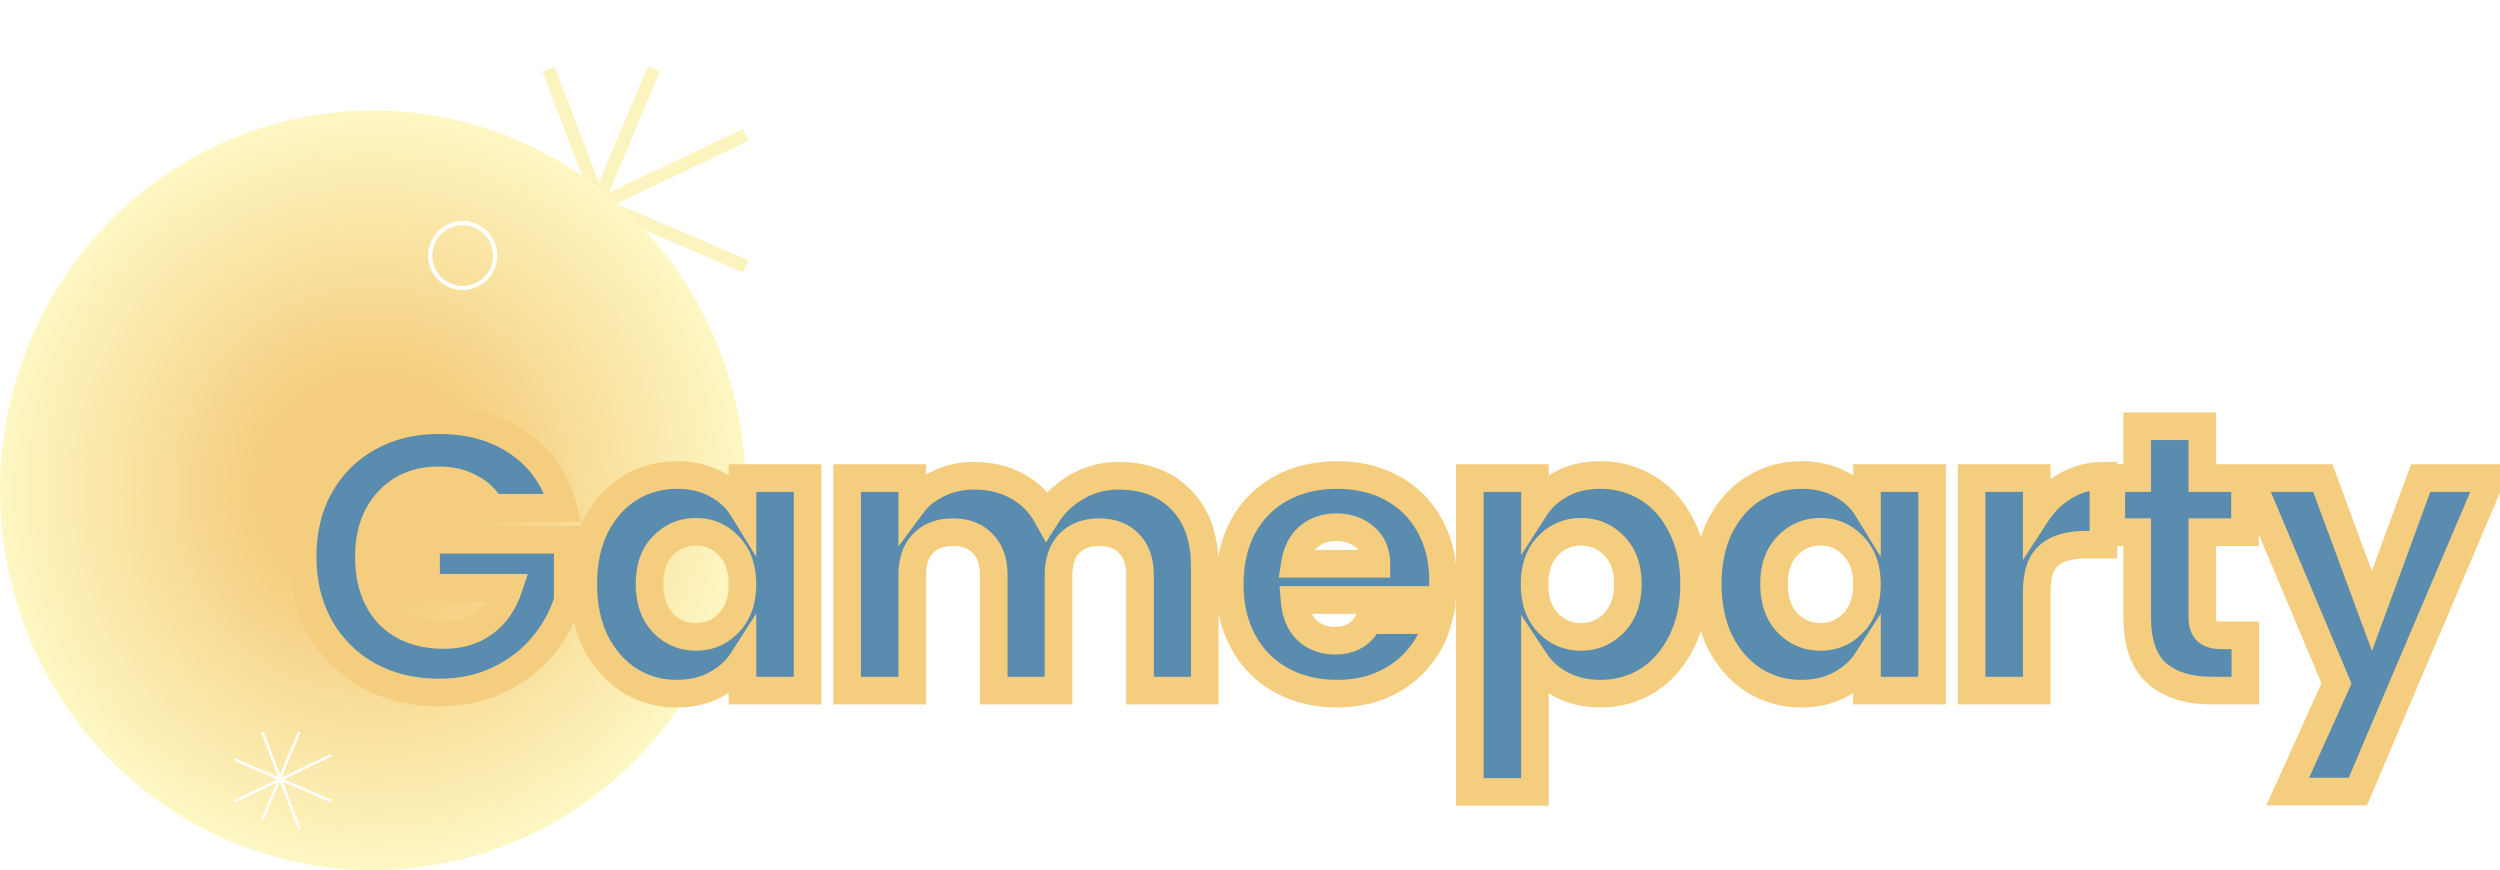<svg width="181" height="63" viewBox="0 0 181 63" fill="none" xmlns="http://www.w3.org/2000/svg">
<g filter="url(#filter0_d_519_3)">
<path d="M39.714 1L47.333 21" stroke="#FCF4BF" stroke-width="0.952"/>
<path d="M34 15.286L54 5.762" stroke="#FCF4BF" stroke-width="0.952"/>
<path d="M47.333 1L39.714 19.095" stroke="#FCF4BF" stroke-width="0.952"/>
<path d="M34 6.714L54 15.286" stroke="#FCF4BF" stroke-width="0.952"/>
</g>
<ellipse cx="27" cy="35.5" rx="27" ry="27.5" fill="url(#paint0_radial_519_3)"/>
<path d="M19 53L21.667 60" stroke="white" stroke-width="0.193"/>
<path d="M17 58L24 54.667" stroke="white" stroke-width="0.193"/>
<path d="M21.667 53L19 59.333" stroke="white" stroke-width="0.193"/>
<path d="M17 55L24 58" stroke="white" stroke-width="0.193"/>
<circle cx="33.5" cy="18.5" r="2.35" stroke="white" stroke-width="0.3"/>
<path d="M35.561 36.763C35.212 36.12 34.706 35.632 34.044 35.301C33.401 34.952 32.638 34.777 31.755 34.777C30.229 34.777 29.007 35.283 28.087 36.294C27.168 37.287 26.709 38.62 26.709 40.293C26.709 42.076 27.186 43.473 28.142 44.485C29.117 45.477 30.45 45.974 32.141 45.974C33.299 45.974 34.274 45.68 35.064 45.091C35.873 44.503 36.462 43.657 36.829 42.554H30.845V39.079H41.104V43.464C40.755 44.641 40.157 45.735 39.311 46.746C38.484 47.757 37.427 48.575 36.14 49.2C34.853 49.825 33.401 50.138 31.783 50.138C29.871 50.138 28.161 49.724 26.653 48.897C25.164 48.051 23.997 46.884 23.151 45.395C22.324 43.905 21.91 42.205 21.91 40.293C21.91 38.381 22.324 36.68 23.151 35.191C23.997 33.684 25.164 32.516 26.653 31.689C28.142 30.843 29.843 30.42 31.755 30.42C34.072 30.42 36.02 30.981 37.602 32.102C39.201 33.224 40.258 34.777 40.773 36.763H35.561ZM42.227 42.278C42.227 40.697 42.521 39.309 43.109 38.114C43.716 36.919 44.534 36 45.564 35.356C46.593 34.713 47.742 34.391 49.011 34.391C50.095 34.391 51.042 34.612 51.851 35.053C52.678 35.494 53.313 36.074 53.754 36.791V34.612H58.47V50H53.754V47.821C53.294 48.538 52.651 49.117 51.824 49.559C51.015 50 50.068 50.221 48.983 50.221C47.733 50.221 46.593 49.899 45.564 49.255C44.534 48.594 43.716 47.665 43.109 46.47C42.521 45.257 42.227 43.859 42.227 42.278ZM53.754 42.306C53.754 41.129 53.423 40.201 52.761 39.521C52.118 38.84 51.327 38.5 50.39 38.5C49.452 38.5 48.652 38.84 47.99 39.521C47.347 40.182 47.025 41.102 47.025 42.278C47.025 43.455 47.347 44.393 47.99 45.091C48.652 45.772 49.452 46.112 50.39 46.112C51.327 46.112 52.118 45.772 52.761 45.091C53.423 44.411 53.754 43.483 53.754 42.306ZM80.965 34.446C82.877 34.446 84.394 35.026 85.515 36.184C86.655 37.342 87.225 38.951 87.225 41.01V50H82.537V41.644C82.537 40.651 82.27 39.888 81.737 39.355C81.222 38.804 80.505 38.528 79.586 38.528C78.667 38.528 77.941 38.804 77.407 39.355C76.892 39.888 76.635 40.651 76.635 41.644V50H71.947V41.644C71.947 40.651 71.68 39.888 71.147 39.355C70.632 38.804 69.915 38.528 68.996 38.528C68.077 38.528 67.351 38.804 66.818 39.355C66.303 39.888 66.046 40.651 66.046 41.644V50H61.33V34.612H66.046V36.542C66.523 35.899 67.149 35.393 67.921 35.026C68.693 34.639 69.566 34.446 70.541 34.446C71.699 34.446 72.728 34.695 73.629 35.191C74.549 35.687 75.266 36.395 75.78 37.315C76.313 36.469 77.04 35.779 77.959 35.246C78.878 34.713 79.88 34.446 80.965 34.446ZM104.477 42.058C104.477 42.499 104.449 42.959 104.394 43.437H93.722C93.795 44.393 94.099 45.128 94.632 45.643C95.183 46.139 95.855 46.387 96.645 46.387C97.822 46.387 98.64 45.891 99.099 44.898H104.118C103.861 45.909 103.392 46.819 102.712 47.628C102.05 48.437 101.214 49.072 100.202 49.531C99.191 49.991 98.061 50.221 96.811 50.221C95.303 50.221 93.961 49.899 92.784 49.255C91.608 48.612 90.688 47.693 90.026 46.498C89.365 45.303 89.034 43.905 89.034 42.306C89.034 40.706 89.355 39.309 89.999 38.114C90.661 36.919 91.58 36 92.757 35.356C93.933 34.713 95.284 34.391 96.811 34.391C98.3 34.391 99.623 34.704 100.782 35.329C101.94 35.954 102.841 36.846 103.484 38.004C104.146 39.162 104.477 40.513 104.477 42.058ZM99.651 40.817C99.651 40.008 99.375 39.364 98.824 38.886C98.272 38.408 97.583 38.169 96.755 38.169C95.965 38.169 95.294 38.399 94.742 38.859C94.209 39.318 93.878 39.971 93.749 40.817H99.651ZM111.129 36.791C111.588 36.074 112.223 35.494 113.032 35.053C113.841 34.612 114.787 34.391 115.872 34.391C117.141 34.391 118.29 34.713 119.319 35.356C120.349 36 121.158 36.919 121.746 38.114C122.353 39.309 122.656 40.697 122.656 42.278C122.656 43.859 122.353 45.257 121.746 46.47C121.158 47.665 120.349 48.594 119.319 49.255C118.29 49.899 117.141 50.221 115.872 50.221C114.806 50.221 113.859 50 113.032 49.559C112.223 49.117 111.588 48.548 111.129 47.849V57.336H106.413V34.612H111.129V36.791ZM117.858 42.278C117.858 41.102 117.527 40.182 116.865 39.521C116.221 38.84 115.422 38.5 114.466 38.5C113.528 38.5 112.728 38.84 112.066 39.521C111.423 40.201 111.101 41.129 111.101 42.306C111.101 43.483 111.423 44.411 112.066 45.091C112.728 45.772 113.528 46.112 114.466 46.112C115.403 46.112 116.203 45.772 116.865 45.091C117.527 44.393 117.858 43.455 117.858 42.278ZM123.641 42.278C123.641 40.697 123.935 39.309 124.523 38.114C125.13 36.919 125.948 36 126.978 35.356C128.007 34.713 129.156 34.391 130.425 34.391C131.51 34.391 132.456 34.612 133.265 35.053C134.093 35.494 134.727 36.074 135.168 36.791V34.612H139.884V50H135.168V47.821C134.709 48.538 134.065 49.117 133.238 49.559C132.429 50 131.482 50.221 130.397 50.221C129.147 50.221 128.007 49.899 126.978 49.255C125.948 48.594 125.13 47.665 124.523 46.47C123.935 45.257 123.641 43.859 123.641 42.278ZM135.168 42.306C135.168 41.129 134.837 40.201 134.175 39.521C133.532 38.84 132.741 38.5 131.804 38.5C130.866 38.5 130.066 38.84 129.405 39.521C128.761 40.182 128.439 41.102 128.439 42.278C128.439 43.455 128.761 44.393 129.405 45.091C130.066 45.772 130.866 46.112 131.804 46.112C132.741 46.112 133.532 45.772 134.175 45.091C134.837 44.411 135.168 43.483 135.168 42.306ZM147.46 37.177C148.011 36.331 148.701 35.669 149.528 35.191C150.355 34.695 151.275 34.446 152.286 34.446V39.438H150.99C149.813 39.438 148.931 39.695 148.342 40.21C147.754 40.706 147.46 41.589 147.46 42.858V50H142.744V34.612H147.46V37.177ZM162.565 46.001V50H160.166C158.456 50 157.123 49.586 156.167 48.759C155.211 47.913 154.733 46.544 154.733 44.65V38.528H152.858V34.612H154.733V30.861H159.448V34.612H162.537V38.528H159.448V44.705C159.448 45.165 159.559 45.496 159.779 45.698C160 45.9 160.368 46.001 160.883 46.001H162.565ZM180.359 34.612L170.707 57.308H165.633L169.163 49.476L162.903 34.612H168.17L171.727 44.236L175.257 34.612H180.359Z" fill="#598CAE"/>
<path d="M35.561 36.763L34.682 37.24L34.966 37.763H35.561V36.763ZM34.044 35.301L33.567 36.18L33.582 36.188L33.597 36.196L34.044 35.301ZM28.087 36.294L28.821 36.974L28.827 36.967L28.087 36.294ZM28.142 44.485L27.416 45.172L27.422 45.178L27.429 45.185L28.142 44.485ZM35.064 45.091L34.476 44.282L34.467 44.289L35.064 45.091ZM36.829 42.554L37.778 42.87L38.217 41.554H36.829V42.554ZM30.845 42.554H29.845V43.554H30.845V42.554ZM30.845 39.079V38.079H29.845V39.079H30.845ZM41.104 39.079H42.104V38.079H41.104V39.079ZM41.104 43.464L42.062 43.749L42.104 43.609V43.464H41.104ZM39.311 46.746L38.544 46.104L38.537 46.113L39.311 46.746ZM36.14 49.2L35.703 48.301L36.14 49.2ZM26.653 48.897L26.16 49.767L26.166 49.77L26.172 49.774L26.653 48.897ZM23.151 45.395L22.277 45.88L22.282 45.888L23.151 45.395ZM23.151 35.191L22.279 34.702L22.277 34.705L23.151 35.191ZM26.653 31.689L27.139 32.563L27.147 32.558L26.653 31.689ZM37.602 32.102L37.023 32.918L37.027 32.921L37.602 32.102ZM40.773 36.763V37.763H42.065L41.741 36.512L40.773 36.763ZM36.44 36.286C35.992 35.46 35.334 34.828 34.491 34.407L33.597 36.196C34.078 36.436 34.431 36.779 34.682 37.24L36.44 36.286ZM34.521 34.422C33.704 33.979 32.77 33.777 31.755 33.777V35.777C32.505 35.777 33.097 35.925 33.567 36.18L34.521 34.422ZM31.755 33.777C29.984 33.777 28.479 34.376 27.347 35.621L28.827 36.967C29.534 36.19 30.474 35.777 31.755 35.777V33.777ZM27.354 35.615C26.225 36.834 25.709 38.43 25.709 40.293H27.709C27.709 38.809 28.111 37.74 28.821 36.974L27.354 35.615ZM25.709 40.293C25.709 42.257 26.239 43.927 27.416 45.172L28.869 43.797C28.134 43.02 27.709 41.895 27.709 40.293H25.709ZM27.429 45.185C28.631 46.41 30.243 46.974 32.141 46.974V44.974C30.656 44.974 29.603 44.545 28.856 43.784L27.429 45.185ZM32.141 46.974C33.475 46.974 34.669 46.632 35.661 45.894L34.467 44.289C33.878 44.727 33.123 44.974 32.141 44.974V46.974ZM35.653 45.9C36.656 45.17 37.355 44.138 37.778 42.87L35.881 42.238C35.568 43.176 35.09 43.836 34.476 44.282L35.653 45.9ZM36.829 41.554H30.845V43.554H36.829V41.554ZM31.845 42.554V39.079H29.845V42.554H31.845ZM30.845 40.079H41.104V38.079H30.845V40.079ZM40.104 39.079V43.464H42.104V39.079H40.104ZM40.145 43.18C39.837 44.216 39.309 45.19 38.544 46.104L40.078 47.387C41.005 46.279 41.672 45.066 42.062 43.749L40.145 43.18ZM38.537 46.113C37.81 47.001 36.872 47.733 35.703 48.301L36.577 50.1C37.981 49.417 39.158 48.513 40.085 47.379L38.537 46.113ZM35.703 48.301C34.569 48.852 33.269 49.138 31.783 49.138V51.138C33.532 51.138 35.137 50.799 36.577 50.1L35.703 48.301ZM31.783 49.138C30.02 49.138 28.479 48.758 27.134 48.02L26.172 49.774C27.843 50.691 29.722 51.138 31.783 51.138V49.138ZM27.147 48.027C25.815 47.271 24.777 46.233 24.021 44.901L22.282 45.888C23.216 47.534 24.514 48.832 26.16 49.767L27.147 48.027ZM24.025 44.909C23.29 43.586 22.91 42.056 22.91 40.293H20.91C20.91 42.354 21.357 44.225 22.277 45.88L24.025 44.909ZM22.91 40.293C22.91 38.53 23.29 37 24.025 35.677L22.277 34.705C21.357 36.361 20.91 38.232 20.91 40.293H22.91ZM24.023 35.68C24.78 34.332 25.814 33.299 27.139 32.563L26.168 30.815C24.514 31.733 23.214 33.035 22.279 34.702L24.023 35.68ZM27.147 32.558C28.469 31.808 29.996 31.42 31.755 31.42V29.42C29.691 29.42 27.816 29.878 26.16 30.819L27.147 32.558ZM31.755 31.42C33.906 31.42 35.642 31.938 37.023 32.918L38.18 31.287C36.399 30.023 34.237 29.42 31.755 29.42V31.42ZM37.027 32.921C38.422 33.899 39.346 35.246 39.805 37.014L41.741 36.512C41.17 34.309 39.98 32.549 38.176 31.284L37.027 32.921ZM40.773 35.763H35.561V37.763H40.773V35.763ZM43.109 38.114L42.218 37.661L42.212 37.672L43.109 38.114ZM45.564 35.356L46.094 36.205L46.094 36.205L45.564 35.356ZM51.851 35.053L51.372 35.931L51.381 35.935L51.851 35.053ZM53.754 36.791L52.902 37.315L54.754 40.324V36.791H53.754ZM53.754 34.612V33.612H52.754V34.612H53.754ZM58.47 34.612H59.47V33.612H58.47V34.612ZM58.47 50V51H59.47V50H58.47ZM53.754 50H52.754V51H53.754V50ZM53.754 47.821H54.754V44.408L52.912 47.282L53.754 47.821ZM51.824 49.559L51.353 48.676L51.345 48.681L51.824 49.559ZM45.564 49.255L45.023 50.097L45.034 50.103L45.564 49.255ZM43.109 46.47L42.209 46.906L42.213 46.915L42.218 46.923L43.109 46.47ZM52.761 39.521L52.035 40.208L52.044 40.218L52.761 39.521ZM47.99 39.521L47.274 38.823L47.273 38.824L47.99 39.521ZM47.99 45.091L47.255 45.769L47.264 45.779L47.274 45.789L47.99 45.091ZM52.761 45.091L52.044 44.394L52.035 44.404L52.761 45.091ZM43.227 42.278C43.227 40.822 43.497 39.59 44.006 38.556L42.212 37.672C41.544 39.028 41.227 40.572 41.227 42.278H43.227ZM44.001 38.567C44.534 37.517 45.234 36.742 46.094 36.205L45.034 34.508C43.834 35.258 42.898 36.322 42.218 37.661L44.001 38.567ZM46.094 36.205C46.957 35.665 47.921 35.391 49.011 35.391V33.391C47.564 33.391 46.229 33.761 45.034 34.508L46.094 36.205ZM49.011 35.391C49.958 35.391 50.734 35.583 51.372 35.931L52.33 34.175C51.35 33.641 50.233 33.391 49.011 33.391V35.391ZM51.381 35.935C52.07 36.303 52.564 36.765 52.902 37.315L54.606 36.266C54.061 35.382 53.287 34.686 52.322 34.171L51.381 35.935ZM54.754 36.791V34.612H52.754V36.791H54.754ZM53.754 35.612H58.47V33.612H53.754V35.612ZM57.47 34.612V50H59.47V34.612H57.47ZM58.47 49H53.754V51H58.47V49ZM54.754 50V47.821H52.754V50H54.754ZM52.912 47.282C52.554 47.84 52.045 48.307 51.353 48.676L52.294 50.441C53.257 49.928 54.035 49.236 54.596 48.361L52.912 47.282ZM51.345 48.681C50.707 49.029 49.93 49.221 48.983 49.221V51.221C50.206 51.221 51.323 50.971 52.302 50.437L51.345 48.681ZM48.983 49.221C47.914 49.221 46.959 48.949 46.094 48.407L45.034 50.103C46.227 50.849 47.551 51.221 48.983 51.221V49.221ZM46.104 48.414C45.238 47.857 44.535 47.07 44.001 46.017L42.218 46.923C42.897 48.261 43.83 49.33 45.023 50.097L46.104 48.414ZM44.009 46.034C43.497 44.978 43.227 43.734 43.227 42.278H41.227C41.227 43.985 41.545 45.535 42.209 46.906L44.009 46.034ZM54.754 42.306C54.754 40.935 54.363 39.733 53.478 38.823L52.044 40.218C52.483 40.669 52.754 41.324 52.754 42.306H54.754ZM53.488 38.833C52.655 37.953 51.602 37.5 50.39 37.5V39.5C51.053 39.5 51.581 39.728 52.035 40.208L53.488 38.833ZM50.39 37.5C49.178 37.5 48.121 37.952 47.274 38.823L48.707 40.218C49.183 39.729 49.726 39.5 50.39 39.5V37.5ZM47.273 38.824C46.402 39.72 46.025 40.916 46.025 42.278H48.025C48.025 41.287 48.291 40.645 48.707 40.218L47.273 38.824ZM46.025 42.278C46.025 43.643 46.403 44.844 47.255 45.769L48.726 44.414C48.291 43.941 48.025 43.267 48.025 42.278H46.025ZM47.274 45.789C48.121 46.66 49.178 47.112 50.39 47.112V45.112C49.726 45.112 49.183 44.883 48.707 44.394L47.274 45.789ZM50.39 47.112C51.602 47.112 52.655 46.659 53.488 45.779L52.035 44.404C51.581 44.884 51.053 45.112 50.39 45.112V47.112ZM53.478 45.789C54.363 44.879 54.754 43.677 54.754 42.306H52.754C52.754 43.288 52.483 43.943 52.044 44.394L53.478 45.789ZM85.515 36.184L84.797 36.879L84.802 36.885L85.515 36.184ZM87.225 50V51H88.225V50H87.225ZM82.537 50H81.537V51H82.537V50ZM81.737 39.355L81.006 40.038L81.018 40.05L81.03 40.062L81.737 39.355ZM77.407 39.355L76.688 38.66L76.688 38.661L77.407 39.355ZM76.635 50V51H77.635V50H76.635ZM71.947 50H70.947V51H71.947V50ZM71.147 39.355L70.416 40.038L70.428 40.05L70.44 40.062L71.147 39.355ZM66.818 39.355L66.099 38.66L66.098 38.661L66.818 39.355ZM66.046 50V51H67.046V50H66.046ZM61.33 50H60.33V51H61.33V50ZM61.33 34.612V33.612H60.33V34.612H61.33ZM66.046 34.612H67.046V33.612H66.046V34.612ZM66.046 36.542H65.046V39.565L66.848 37.139L66.046 36.542ZM67.921 35.026L68.351 35.928L68.359 35.924L68.368 35.92L67.921 35.026ZM73.629 35.191L73.147 36.067L73.154 36.071L73.629 35.191ZM75.78 37.315L74.908 37.803L75.729 39.27L76.626 37.848L75.78 37.315ZM80.965 35.446C82.66 35.446 83.898 35.952 84.797 36.879L86.233 35.488C84.889 34.099 83.093 33.446 80.965 33.446V35.446ZM84.802 36.885C85.712 37.81 86.225 39.14 86.225 41.01H88.225C88.225 38.762 87.597 36.874 86.228 35.482L84.802 36.885ZM86.225 41.01V50H88.225V41.01H86.225ZM87.225 49H82.537V51H87.225V49ZM83.537 50V41.644H81.537V50H83.537ZM83.537 41.644C83.537 40.473 83.219 39.422 82.444 38.648L81.03 40.062C81.322 40.354 81.537 40.829 81.537 41.644H83.537ZM82.468 38.673C81.724 37.876 80.717 37.528 79.586 37.528V39.528C80.293 39.528 80.721 39.732 81.006 40.038L82.468 38.673ZM79.586 37.528C78.453 37.528 77.447 37.876 76.688 38.66L78.126 40.05C78.434 39.732 78.88 39.528 79.586 39.528V37.528ZM76.688 38.661C75.939 39.436 75.635 40.482 75.635 41.644H77.635C77.635 40.82 77.846 40.34 78.127 40.05L76.688 38.661ZM75.635 41.644V50H77.635V41.644H75.635ZM76.635 49H71.947V51H76.635V49ZM72.947 50V41.644H70.947V50H72.947ZM72.947 41.644C72.947 40.473 72.629 39.422 71.854 38.648L70.44 40.062C70.732 40.354 70.947 40.829 70.947 41.644H72.947ZM71.878 38.673C71.134 37.876 70.127 37.528 68.996 37.528V39.528C69.704 39.528 70.131 39.732 70.416 40.038L71.878 38.673ZM68.996 37.528C67.864 37.528 66.857 37.876 66.099 38.66L67.537 40.05C67.845 39.732 68.29 39.528 68.996 39.528V37.528ZM66.098 38.661C65.349 39.436 65.046 40.482 65.046 41.644H67.046C67.046 40.82 67.257 40.34 67.537 40.05L66.098 38.661ZM65.046 41.644V50H67.046V41.644H65.046ZM66.046 49H61.33V51H66.046V49ZM62.33 50V34.612H60.33V50H62.33ZM61.33 35.612H66.046V33.612H61.33V35.612ZM65.046 34.612V36.542H67.046V34.612H65.046ZM66.848 37.139C67.222 36.635 67.716 36.231 68.351 35.928L67.491 34.123C66.581 34.556 65.825 35.163 65.243 35.946L66.848 37.139ZM68.368 35.92C68.984 35.612 69.701 35.446 70.541 35.446V33.446C69.431 33.446 68.401 33.667 67.474 34.131L68.368 35.92ZM70.541 35.446C71.552 35.446 72.411 35.662 73.147 36.067L74.112 34.315C73.045 33.727 71.846 33.446 70.541 33.446V35.446ZM73.154 36.071C73.905 36.476 74.485 37.048 74.908 37.803L76.653 36.826C76.046 35.743 75.192 34.898 74.104 34.311L73.154 36.071ZM76.626 37.848C77.068 37.147 77.672 36.569 78.461 36.111L77.457 34.381C76.407 34.99 75.559 35.79 74.934 36.781L76.626 37.848ZM78.461 36.111C79.224 35.668 80.052 35.446 80.965 35.446V33.446C79.708 33.446 78.532 33.758 77.457 34.381L78.461 36.111ZM104.394 43.437V44.437H105.285L105.388 43.551L104.394 43.437ZM93.722 43.437V42.437H92.642L92.725 43.513L93.722 43.437ZM94.632 45.643L93.937 46.362L93.95 46.374L93.963 46.386L94.632 45.643ZM99.099 44.898V43.898H98.46L98.192 44.478L99.099 44.898ZM104.118 44.898L105.088 45.145L105.405 43.898H104.118V44.898ZM102.712 47.628L101.947 46.985L101.938 46.995L102.712 47.628ZM100.202 49.531L100.616 50.442L100.202 49.531ZM92.784 49.255L92.304 50.133L92.304 50.133L92.784 49.255ZM90.026 46.498L90.901 46.013L90.901 46.013L90.026 46.498ZM89.999 38.114L89.124 37.63L89.118 37.64L89.999 38.114ZM92.757 35.356L93.236 36.234L93.236 36.234L92.757 35.356ZM100.782 35.329L100.307 36.209L100.307 36.209L100.782 35.329ZM103.484 38.004L102.61 38.49L102.616 38.5L103.484 38.004ZM99.651 40.817V41.817H100.651V40.817H99.651ZM98.824 38.886L99.478 38.131L99.478 38.131L98.824 38.886ZM94.742 38.859L94.102 38.091L94.096 38.096L94.089 38.101L94.742 38.859ZM93.749 40.817L92.761 40.666L92.586 41.817H93.749V40.817ZM103.477 42.058C103.477 42.457 103.452 42.879 103.401 43.322L105.388 43.551C105.447 43.039 105.477 42.541 105.477 42.058H103.477ZM104.394 42.437H93.722V44.437H104.394V42.437ZM92.725 43.513C92.811 44.64 93.181 45.632 93.937 46.362L95.326 44.923C95.016 44.624 94.779 44.145 94.719 43.36L92.725 43.513ZM93.963 46.386C94.711 47.059 95.625 47.387 96.645 47.387V45.387C96.084 45.387 95.656 45.219 95.301 44.9L93.963 46.386ZM96.645 47.387C97.374 47.387 98.062 47.233 98.66 46.87C99.262 46.505 99.706 45.968 100.007 45.318L98.192 44.478C98.033 44.821 97.838 45.029 97.622 45.16C97.402 45.294 97.092 45.387 96.645 45.387V47.387ZM99.099 45.898H104.118V43.898H99.099V45.898ZM103.149 44.651C102.93 45.515 102.531 46.29 101.947 46.985L103.477 48.272C104.253 47.349 104.793 46.304 105.088 45.145L103.149 44.651ZM101.938 46.995C101.379 47.678 100.669 48.221 99.789 48.621L100.616 50.442C101.758 49.922 102.721 49.197 103.486 48.262L101.938 46.995ZM99.789 48.621C98.923 49.014 97.936 49.221 96.811 49.221V51.221C98.185 51.221 99.46 50.967 100.616 50.442L99.789 48.621ZM96.811 49.221C95.45 49.221 94.276 48.931 93.264 48.378L92.304 50.133C93.646 50.866 95.156 51.221 96.811 51.221V49.221ZM93.264 48.378C92.257 47.827 91.473 47.046 90.901 46.013L89.152 46.982C89.903 48.34 90.958 49.397 92.304 50.133L93.264 48.378ZM90.901 46.013C90.335 44.99 90.034 43.765 90.034 42.306H88.034C88.034 44.046 88.395 45.615 89.152 46.982L90.901 46.013ZM90.034 42.306C90.034 40.842 90.327 39.614 90.879 38.588L89.118 37.64C88.384 39.005 88.034 40.571 88.034 42.306H90.034ZM90.874 38.599C91.446 37.566 92.229 36.785 93.236 36.234L92.277 34.479C90.931 35.215 89.876 36.272 89.124 37.63L90.874 38.599ZM93.236 36.234C94.247 35.681 95.429 35.391 96.811 35.391V33.391C95.14 33.391 93.62 33.745 92.277 34.479L93.236 36.234ZM96.811 35.391C98.156 35.391 99.313 35.672 100.307 36.209L101.257 34.449C99.934 33.735 98.443 33.391 96.811 33.391V35.391ZM100.307 36.209C101.296 36.743 102.059 37.497 102.61 38.489L104.358 37.518C103.623 36.194 102.584 35.165 101.257 34.449L100.307 36.209ZM102.616 38.5C103.179 39.485 103.477 40.66 103.477 42.058H105.477C105.477 40.367 105.113 38.84 104.352 37.508L102.616 38.5ZM100.651 40.817C100.651 39.753 100.275 38.821 99.478 38.131L98.169 39.642C98.476 39.908 98.651 40.263 98.651 40.817H100.651ZM99.478 38.131C98.721 37.474 97.789 37.169 96.755 37.169V39.169C97.376 39.169 97.823 39.343 98.169 39.642L99.478 38.131ZM96.755 37.169C95.756 37.169 94.852 37.466 94.102 38.091L95.382 39.627C95.736 39.333 96.173 39.169 96.755 39.169V37.169ZM94.089 38.101C93.339 38.748 92.917 39.638 92.761 40.666L94.738 40.967C94.839 40.304 95.079 39.888 95.395 39.616L94.089 38.101ZM93.749 41.817H99.651V39.817H93.749V41.817ZM111.129 36.791H110.129V40.203L111.971 37.33L111.129 36.791ZM113.032 35.053L112.553 34.175L112.553 34.175L113.032 35.053ZM119.319 35.356L118.789 36.205L118.789 36.205L119.319 35.356ZM121.746 38.114L120.849 38.556L120.854 38.567L121.746 38.114ZM121.746 46.47L120.852 46.023L120.849 46.028L121.746 46.47ZM119.319 49.255L119.849 50.103L119.86 50.097L119.319 49.255ZM113.032 49.559L112.553 50.437L112.561 50.441L113.032 49.559ZM111.129 47.849L111.964 47.299L110.129 44.51V47.849H111.129ZM111.129 57.336V58.336H112.129V57.336H111.129ZM106.413 57.336H105.413V58.336H106.413V57.336ZM106.413 34.612V33.612H105.413V34.612H106.413ZM111.129 34.612H112.129V33.612H111.129V34.612ZM116.865 39.521L116.138 40.208L116.148 40.218L116.158 40.228L116.865 39.521ZM112.066 39.521L111.35 38.823L111.34 38.833L112.066 39.521ZM112.066 45.091L111.34 45.779L111.35 45.789L112.066 45.091ZM116.865 45.091L117.582 45.789L117.591 45.779L116.865 45.091ZM111.971 37.33C112.332 36.766 112.837 36.299 113.511 35.931L112.553 34.175C111.609 34.69 110.845 35.381 110.287 36.251L111.971 37.33ZM113.511 35.931C114.149 35.583 114.925 35.391 115.872 35.391V33.391C114.65 33.391 113.533 33.641 112.553 34.175L113.511 35.931ZM115.872 35.391C116.962 35.391 117.926 35.665 118.789 36.205L119.849 34.508C118.654 33.761 117.319 33.391 115.872 33.391V35.391ZM118.789 36.205C119.646 36.74 120.335 37.511 120.849 38.556L122.643 37.672C121.981 36.327 121.052 35.26 119.849 34.508L118.789 36.205ZM120.854 38.567C121.378 39.599 121.656 40.826 121.656 42.278H123.656C123.656 40.568 123.327 39.02 122.638 37.661L120.854 38.567ZM121.656 42.278C121.656 43.73 121.378 44.97 120.852 46.023L122.641 46.917C123.327 45.544 123.656 43.989 123.656 42.278H121.656ZM120.849 46.028C120.334 47.075 119.642 47.859 118.779 48.414L119.86 50.097C121.056 49.328 121.982 48.255 122.643 46.912L120.849 46.028ZM118.789 48.407C117.926 48.947 116.962 49.221 115.872 49.221V51.221C117.319 51.221 118.654 50.851 119.849 50.103L118.789 48.407ZM115.872 49.221C114.947 49.221 114.166 49.03 113.502 48.676L112.561 50.441C113.552 50.97 114.664 51.221 115.872 51.221V49.221ZM113.511 48.681C112.831 48.31 112.325 47.847 111.964 47.299L110.293 48.399C110.852 49.248 111.615 49.925 112.553 50.437L113.511 48.681ZM110.129 47.849V57.336H112.129V47.849H110.129ZM111.129 56.336H106.413V58.336H111.129V56.336ZM107.413 57.336V34.612H105.413V57.336H107.413ZM106.413 35.612H111.129V33.612H106.413V35.612ZM110.129 34.612V36.791H112.129V34.612H110.129ZM118.858 42.278C118.858 40.908 118.467 39.708 117.572 38.813L116.158 40.228C116.587 40.657 116.858 41.295 116.858 42.278H118.858ZM117.591 38.833C116.755 37.949 115.69 37.5 114.466 37.5V39.5C115.153 39.5 115.688 39.732 116.138 40.208L117.591 38.833ZM114.466 37.5C113.254 37.5 112.197 37.952 111.35 38.823L112.783 40.218C113.259 39.729 113.802 39.5 114.466 39.5V37.5ZM111.34 38.833C110.479 39.744 110.101 40.942 110.101 42.306H112.101C112.101 41.316 112.367 40.658 112.793 40.208L111.34 38.833ZM110.101 42.306C110.101 43.67 110.479 44.868 111.34 45.779L112.793 44.404C112.367 43.954 112.101 43.295 112.101 42.306H110.101ZM111.35 45.789C112.197 46.66 113.254 47.112 114.466 47.112V45.112C113.802 45.112 113.259 44.883 112.783 44.394L111.35 45.789ZM114.466 47.112C115.677 47.112 116.734 46.66 117.582 45.789L116.148 44.394C115.672 44.883 115.13 45.112 114.466 45.112V47.112ZM117.591 45.779C118.466 44.855 118.858 43.651 118.858 42.278H116.858C116.858 43.259 116.587 43.93 116.139 44.404L117.591 45.779ZM124.523 38.114L123.632 37.661L123.626 37.672L124.523 38.114ZM126.978 35.356L127.508 36.205L127.508 36.205L126.978 35.356ZM133.265 35.053L132.787 35.931L132.795 35.935L133.265 35.053ZM135.168 36.791L134.317 37.315L136.168 40.324V36.791H135.168ZM135.168 34.612V33.612H134.168V34.612H135.168ZM139.884 34.612H140.884V33.612H139.884V34.612ZM139.884 50V51H140.884V50H139.884ZM135.168 50H134.168V51H135.168V50ZM135.168 47.821H136.168V44.408L134.326 47.282L135.168 47.821ZM133.238 49.559L132.767 48.676L132.759 48.681L133.238 49.559ZM126.978 49.255L126.437 50.097L126.448 50.103L126.978 49.255ZM124.523 46.47L123.624 46.906L123.628 46.915L123.632 46.923L124.523 46.47ZM134.175 39.521L133.449 40.208L133.459 40.218L134.175 39.521ZM129.405 39.521L128.688 38.823L128.688 38.824L129.405 39.521ZM129.405 45.091L128.669 45.769L128.678 45.779L128.688 45.789L129.405 45.091ZM134.175 45.091L133.459 44.394L133.449 44.404L134.175 45.091ZM124.641 42.278C124.641 40.822 124.911 39.59 125.421 38.556L123.626 37.672C122.959 39.028 122.641 40.572 122.641 42.278H124.641ZM125.415 38.567C125.948 37.517 126.648 36.742 127.508 36.205L126.448 34.508C125.248 35.258 124.312 36.322 123.632 37.661L125.415 38.567ZM127.508 36.205C128.371 35.665 129.335 35.391 130.425 35.391V33.391C128.978 33.391 127.644 33.761 126.448 34.508L127.508 36.205ZM130.425 35.391C131.372 35.391 132.149 35.583 132.787 35.931L133.744 34.175C132.764 33.641 131.647 33.391 130.425 33.391V35.391ZM132.795 35.935C133.484 36.303 133.979 36.765 134.317 37.315L136.02 36.266C135.475 35.382 134.702 34.686 133.736 34.171L132.795 35.935ZM136.168 36.791V34.612H134.168V36.791H136.168ZM135.168 35.612H139.884V33.612H135.168V35.612ZM138.884 34.612V50H140.884V34.612H138.884ZM139.884 49H135.168V51H139.884V49ZM136.168 50V47.821H134.168V50H136.168ZM134.326 47.282C133.968 47.84 133.459 48.307 132.767 48.676L133.708 50.441C134.671 49.928 135.449 49.236 136.01 48.361L134.326 47.282ZM132.759 48.681C132.121 49.029 131.344 49.221 130.397 49.221V51.221C131.62 51.221 132.737 50.971 133.717 50.437L132.759 48.681ZM130.397 49.221C129.329 49.221 128.374 48.949 127.508 48.407L126.448 50.103C127.641 50.849 128.966 51.221 130.397 51.221V49.221ZM127.519 48.414C126.652 47.857 125.949 47.07 125.415 46.017L123.632 46.923C124.311 48.261 125.244 49.33 126.437 50.097L127.519 48.414ZM125.423 46.034C124.911 44.978 124.641 43.734 124.641 42.278H122.641C122.641 43.985 122.959 45.535 123.624 46.906L125.423 46.034ZM136.168 42.306C136.168 40.935 135.777 39.733 134.892 38.823L133.459 40.218C133.898 40.669 134.168 41.324 134.168 42.306H136.168ZM134.902 38.833C134.069 37.953 133.016 37.5 131.804 37.5V39.5C132.467 39.5 132.995 39.728 133.449 40.208L134.902 38.833ZM131.804 37.5C130.593 37.5 129.535 37.952 128.688 38.823L130.121 40.218C130.598 39.729 131.14 39.5 131.804 39.5V37.5ZM128.688 38.824C127.817 39.72 127.439 40.916 127.439 42.278H129.439C129.439 41.287 129.706 40.645 130.122 40.218L128.688 38.824ZM127.439 42.278C127.439 43.643 127.817 44.844 128.669 45.769L130.14 44.414C129.705 43.941 129.439 43.267 129.439 42.278H127.439ZM128.688 45.789C129.535 46.66 130.593 47.112 131.804 47.112V45.112C131.14 45.112 130.598 44.883 130.121 44.394L128.688 45.789ZM131.804 47.112C133.016 47.112 134.069 46.659 134.902 45.779L133.449 44.404C132.995 44.884 132.467 45.112 131.804 45.112V47.112ZM134.892 45.789C135.777 44.879 136.168 43.677 136.168 42.306H134.168C134.168 43.288 133.898 43.943 133.459 44.394L134.892 45.789ZM147.46 37.177H146.46V40.541L148.297 37.723L147.46 37.177ZM149.528 35.191L150.028 36.057L150.035 36.053L150.043 36.048L149.528 35.191ZM152.286 34.446H153.286V33.446H152.286V34.446ZM152.286 39.438V40.438H153.286V39.438H152.286ZM148.342 40.21L148.987 40.974L148.994 40.969L149.001 40.963L148.342 40.21ZM147.46 50V51H148.46V50H147.46ZM142.744 50H141.744V51H142.744V50ZM142.744 34.612V33.612H141.744V34.612H142.744ZM147.46 34.612H148.46V33.612H147.46V34.612ZM148.297 37.723C148.768 37.001 149.345 36.452 150.028 36.057L149.028 34.325C148.057 34.886 147.254 35.661 146.622 36.63L148.297 37.723ZM150.043 36.048C150.707 35.65 151.447 35.446 152.286 35.446V33.446C151.102 33.446 150.004 33.739 149.014 34.334L150.043 36.048ZM151.286 34.446V39.438H153.286V34.446H151.286ZM152.286 38.438H150.99V40.438H152.286V38.438ZM150.99 38.438C149.689 38.438 148.527 38.719 147.684 39.458L149.001 40.963C149.334 40.671 149.937 40.438 150.99 40.438V38.438ZM147.697 39.446C146.772 40.226 146.46 41.481 146.46 42.858H148.46C148.46 41.697 148.735 41.187 148.987 40.974L147.697 39.446ZM146.46 42.858V50H148.46V42.858H146.46ZM147.46 49H142.744V51H147.46V49ZM143.744 50V34.612H141.744V50H143.744ZM142.744 35.612H147.46V33.612H142.744V35.612ZM146.46 34.612V37.177H148.46V34.612H146.46ZM162.565 46.001H163.565V45.001H162.565V46.001ZM162.565 50V51H163.565V50H162.565ZM156.167 48.759L155.504 49.508L155.512 49.515L156.167 48.759ZM154.733 38.528H155.733V37.528H154.733V38.528ZM152.858 38.528H151.858V39.528H152.858V38.528ZM152.858 34.612V33.612H151.858V34.612H152.858ZM154.733 34.612V35.612H155.733V34.612H154.733ZM154.733 30.861V29.861H153.733V30.861H154.733ZM159.448 30.861H160.448V29.861H159.448V30.861ZM159.448 34.612H158.448V35.612H159.448V34.612ZM162.537 34.612H163.537V33.612H162.537V34.612ZM162.537 38.528V39.528H163.537V38.528H162.537ZM159.448 38.528V37.528H158.448V38.528H159.448ZM159.779 45.698L159.104 46.435L159.104 46.435L159.779 45.698ZM161.565 46.001V50H163.565V46.001H161.565ZM162.565 49H160.166V51H162.565V49ZM160.166 49C158.611 49 157.54 48.625 156.821 48.003L155.512 49.515C156.706 50.548 158.301 51 160.166 51V49ZM156.829 48.01C156.174 47.431 155.733 46.397 155.733 44.65H153.733C153.733 46.69 154.247 48.396 155.504 49.508L156.829 48.01ZM155.733 44.65V38.528H153.733V44.65H155.733ZM154.733 37.528H152.858V39.528H154.733V37.528ZM153.858 38.528V34.612H151.858V38.528H153.858ZM152.858 35.612H154.733V33.612H152.858V35.612ZM155.733 34.612V30.861H153.733V34.612H155.733ZM154.733 31.861H159.448V29.861H154.733V31.861ZM158.448 30.861V34.612H160.448V30.861H158.448ZM159.448 35.612H162.537V33.612H159.448V35.612ZM161.537 34.612V38.528H163.537V34.612H161.537ZM162.537 37.528H159.448V39.528H162.537V37.528ZM158.448 38.528V44.705H160.448V38.528H158.448ZM158.448 44.705C158.448 45.296 158.588 45.962 159.104 46.435L160.455 44.961C160.489 44.992 160.49 45.013 160.48 44.982C160.468 44.945 160.448 44.86 160.448 44.705H158.448ZM159.104 46.435C159.603 46.892 160.283 47.001 160.883 47.001V45.001C160.686 45.001 160.559 44.981 160.486 44.961C160.414 44.941 160.421 44.929 160.455 44.961L159.104 46.435ZM160.883 47.001H162.565V45.001H160.883V47.001ZM180.359 34.612L181.279 35.003L181.871 33.612H180.359V34.612ZM170.707 57.308V58.308H171.368L171.627 57.699L170.707 57.308ZM165.633 57.308L164.721 56.897L164.085 58.308H165.633V57.308ZM169.163 49.476L170.074 49.887L170.253 49.49L170.084 49.088L169.163 49.476ZM162.903 34.612V33.612H161.396L161.981 35L162.903 34.612ZM168.17 34.612L169.108 34.265L168.866 33.612H168.17V34.612ZM171.727 44.236L170.789 44.583L171.731 47.131L172.666 44.581L171.727 44.236ZM175.257 34.612V33.612H174.559L174.318 34.268L175.257 34.612ZM179.439 34.221L169.787 56.917L171.627 57.699L181.279 35.003L179.439 34.221ZM170.707 56.308H165.633V58.308H170.707V56.308ZM166.544 57.719L170.074 49.887L168.251 49.065L164.721 56.897L166.544 57.719ZM170.084 49.088L163.824 34.224L161.981 35L168.241 49.864L170.084 49.088ZM162.903 35.612H168.17V33.612H162.903V35.612ZM167.232 34.959L170.789 44.583L172.665 43.89L169.108 34.265L167.232 34.959ZM172.666 44.581L176.196 34.956L174.318 34.268L170.788 43.892L172.666 44.581ZM175.257 35.612H180.359V33.612H175.257V35.612Z" fill="#F5CD7E"/>
<defs>
<filter id="filter0_d_519_3" x="29.795" y="0.815" width="28.409" height="28.354" filterUnits="userSpaceOnUse" color-interpolation-filters="sRGB">
<feFlood flood-opacity="0" result="BackgroundImageFix"/>
<feColorMatrix in="SourceAlpha" type="matrix" values="0 0 0 0 0 0 0 0 0 0 0 0 0 0 0 0 0 0 127 0" result="hardAlpha"/>
<feOffset dy="4"/>
<feGaussianBlur stdDeviation="2"/>
<feComposite in2="hardAlpha" operator="out"/>
<feColorMatrix type="matrix" values="0 0 0 0 0 0 0 0 0 0 0 0 0 0 0 0 0 0 0.25 0"/>
<feBlend mode="normal" in2="BackgroundImageFix" result="effect1_dropShadow_519_3"/>
<feBlend mode="normal" in="SourceGraphic" in2="effect1_dropShadow_519_3" result="shape"/>
</filter>
<radialGradient id="paint0_radial_519_3" cx="0" cy="0" r="1" gradientUnits="userSpaceOnUse" gradientTransform="translate(27 35.5) rotate(90) scale(27.5 27)">
<stop offset="0.289" stop-color="#F5CD7E"/>
<stop offset="1" stop-color="#FDF7C3"/>
<stop offset="1" stop-color="#FDF7C3"/>
</radialGradient>
</defs>
</svg>
